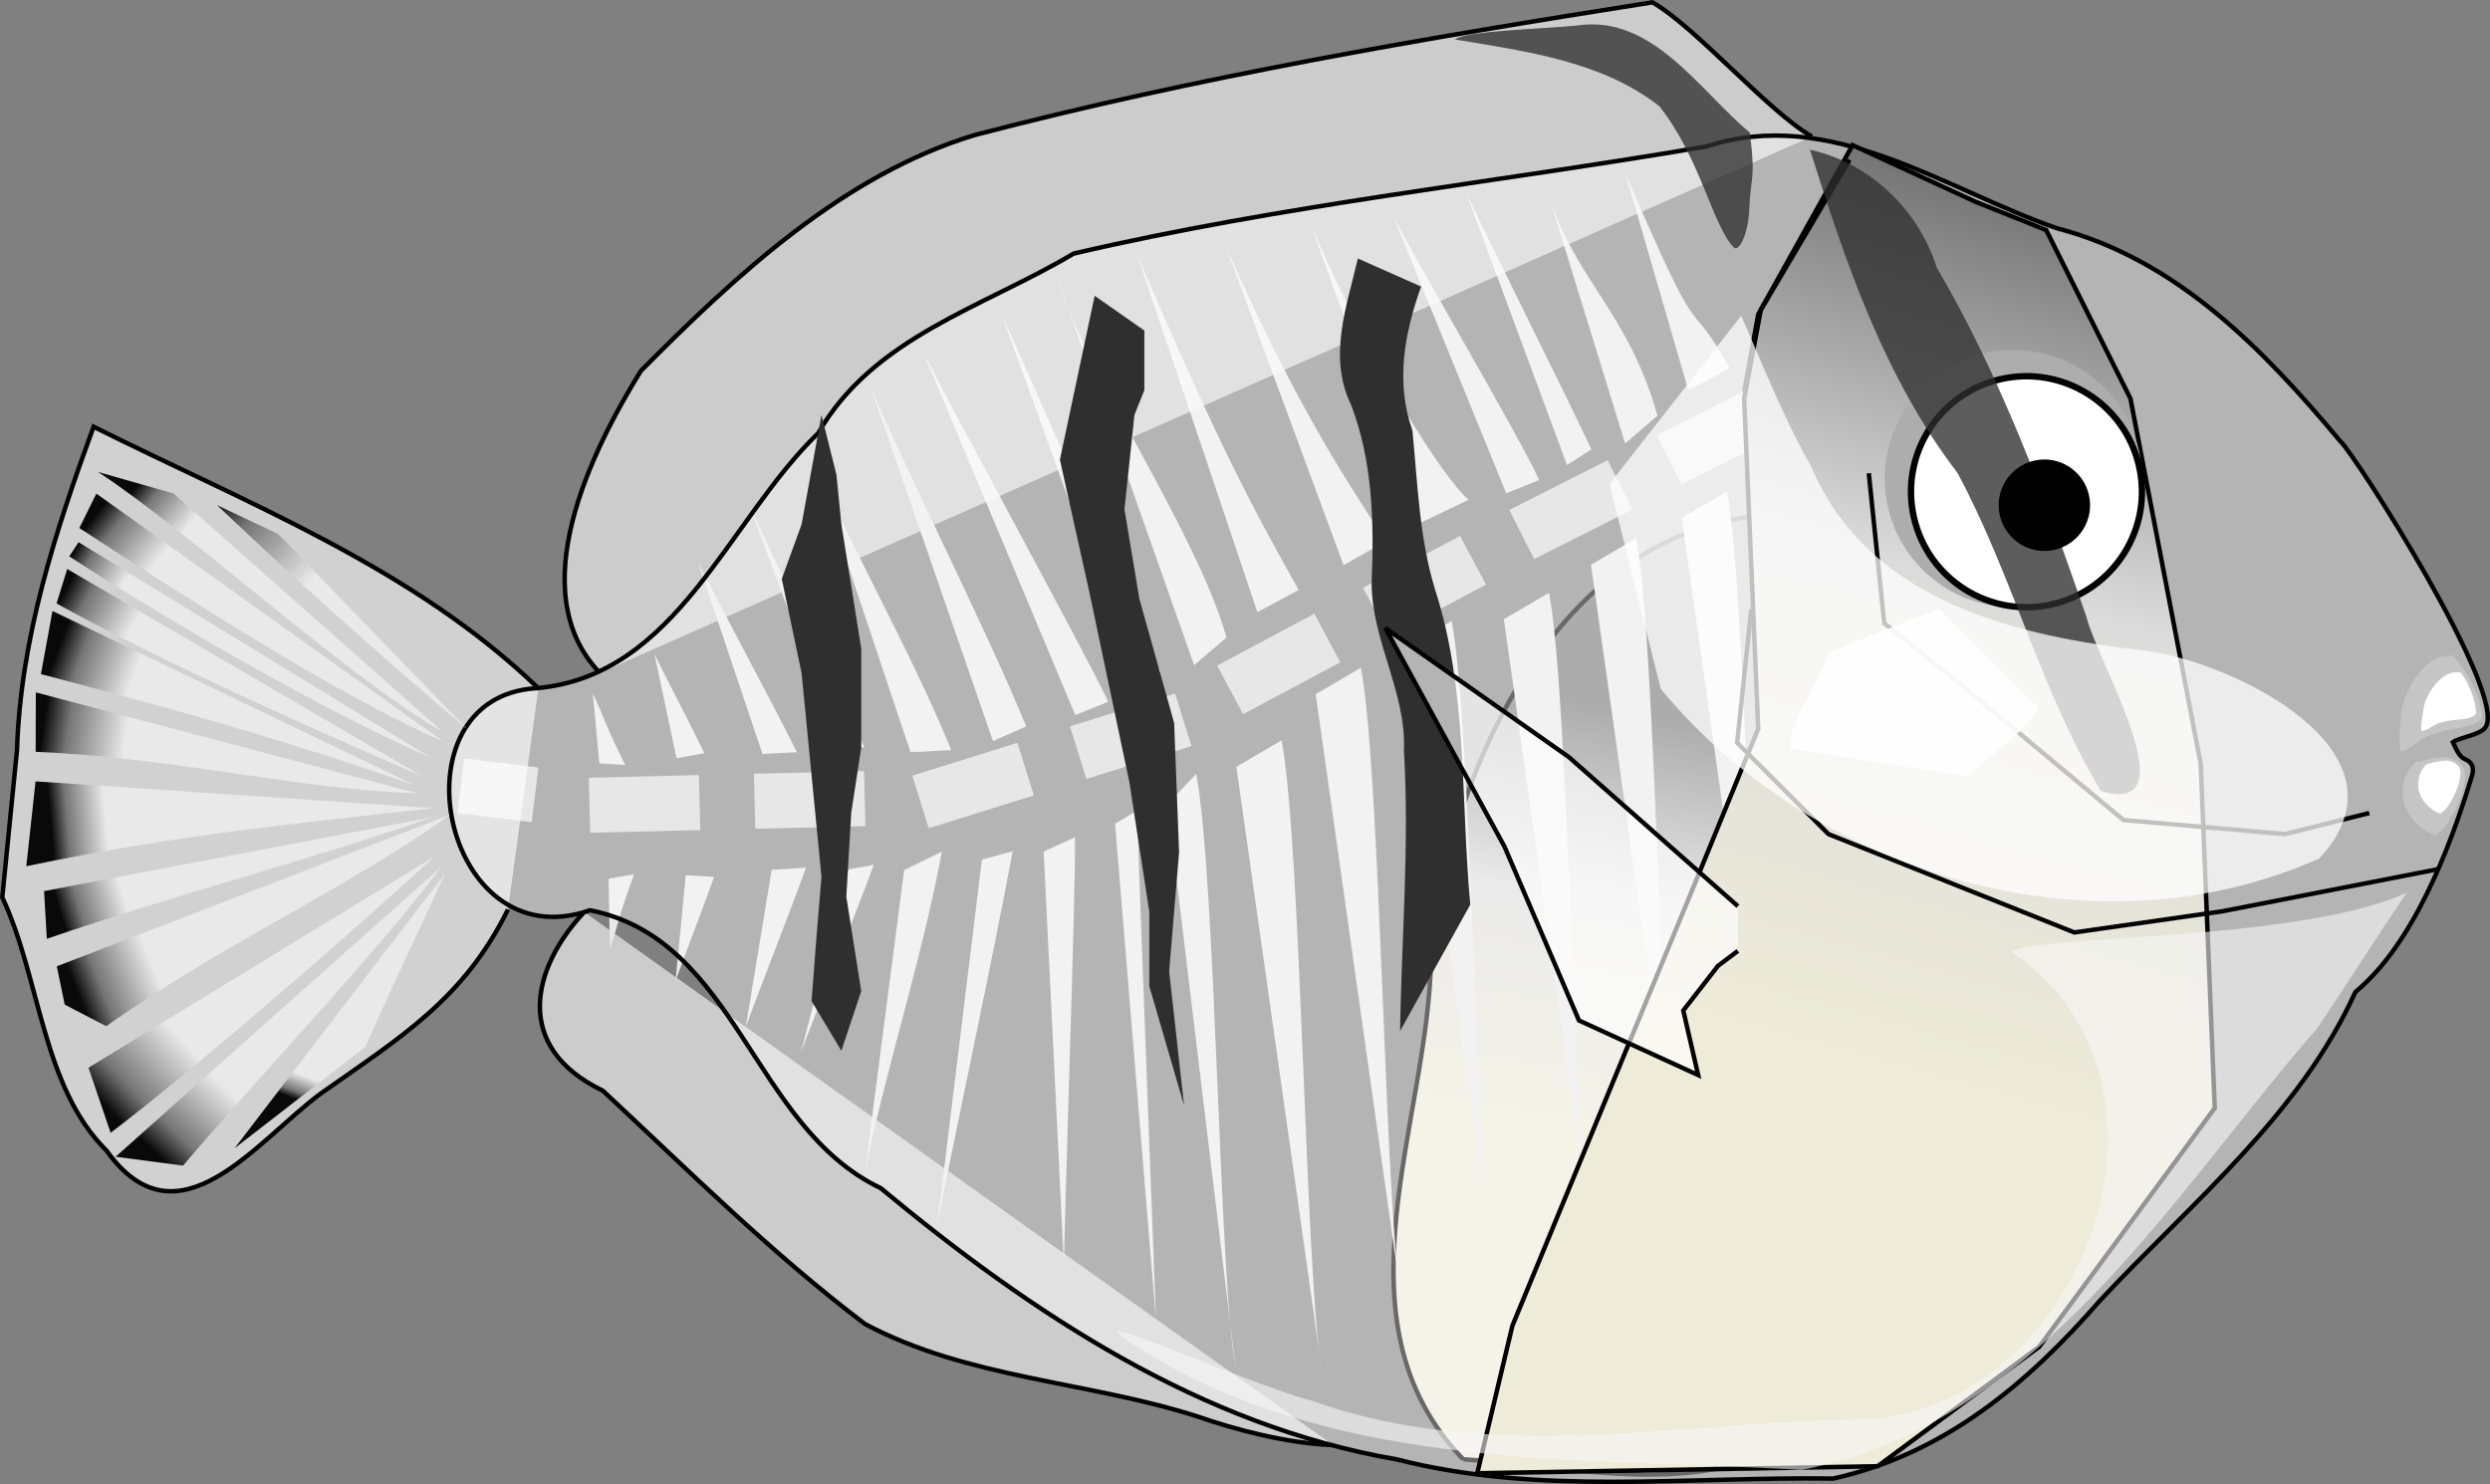<?xml version="1.0" encoding="UTF-8" standalone="no"?>
<!-- Created with Inkscape (http://www.inkscape.org/) -->

<svg
   width="101.421mm"
   height="60.449mm"
   viewBox="0 0 101.421 60.449"
   version="1.1"
   id="svg6261"
   xml:space="preserve"
   xmlns:xlink="http://www.w3.org/1999/xlink"
   xmlns="http://www.w3.org/2000/svg"
   xmlns:svg="http://www.w3.org/2000/svg"><rect x="0" y="0" width="101.421" height="60.449" fill="#808080" stroke="none"/><defs
     id="defs6258"><linearGradient
       id="linearGradient94980"><stop
         style="stop-color:#eeebd8;stop-opacity:1;"
         offset="0.232"
         id="stop94974" /><stop
         style="stop-color:#dbdbdb;stop-opacity:1;"
         offset="0.657"
         id="stop94976" /><stop
         style="stop-color:#727272;stop-opacity:1;"
         offset="0.993"
         id="stop99308" /></linearGradient><linearGradient
       id="linearGradient70642"><stop
         style="stop-color:#090909;stop-opacity:1;"
         offset="0"
         id="stop70638" /><stop
         style="stop-color:#757575;stop-opacity:1;"
         offset="0.124"
         id="stop77589" /><stop
         style="stop-color:#e9e9e9;stop-opacity:1;"
         offset="0.414"
         id="stop70640" /></linearGradient><linearGradient
       xlink:href="#linearGradient70642"
       id="linearGradient70644"
       x1="-49.966"
       y1="124.88"
       x2="-42.7"
       y2="121.948"
       gradientUnits="userSpaceOnUse"
       gradientTransform="matrix(1.006,0,0,1.006,-3.837,-0.795)" /><linearGradient
       xlink:href="#linearGradient70642"
       id="linearGradient80365"
       gradientUnits="userSpaceOnUse"
       x1="-50.411"
       y1="108.728"
       x2="-43.788"
       y2="112.315"
       gradientTransform="matrix(1.006,0,0,1.006,-3.837,-0.795)" /><linearGradient
       xlink:href="#linearGradient70642"
       id="linearGradient81837"
       gradientUnits="userSpaceOnUse"
       x1="-50.707"
       y1="111.099"
       x2="-43.275"
       y2="113.876"
       gradientTransform="matrix(1.006,0,0,1.006,-3.837,-0.795)" /><linearGradient
       xlink:href="#linearGradient70642"
       id="linearGradient82427"
       gradientUnits="userSpaceOnUse"
       x1="-51.3"
       y1="114.211"
       x2="-43.188"
       y2="115.429"
       gradientTransform="matrix(1.006,0,0,1.006,-3.837,-0.795)" /><linearGradient
       xlink:href="#linearGradient70642"
       id="linearGradient83059"
       gradientUnits="userSpaceOnUse"
       x1="-51.004"
       y1="118.064"
       x2="-45.598"
       y2="117.576"
       gradientTransform="matrix(1.006,0,0,1.006,-3.837,-0.795)" /><linearGradient
       xlink:href="#linearGradient70642"
       id="linearGradient83523"
       gradientUnits="userSpaceOnUse"
       x1="-50.707"
       y1="121.472"
       x2="-44.611"
       y2="119.574"
       gradientTransform="matrix(1.006,0,0,1.006,-3.837,-0.795)" /><linearGradient
       xlink:href="#linearGradient70642"
       id="linearGradient83987"
       gradientUnits="userSpaceOnUse"
       x1="-48.781"
       y1="129.622"
       x2="-41.392"
       y2="122.855"
       gradientTransform="matrix(1.006,0,0,1.006,-3.837,-0.795)" /><linearGradient
       xlink:href="#linearGradient70642"
       id="linearGradient84535"
       gradientUnits="userSpaceOnUse"
       x1="-46.41"
       y1="131.845"
       x2="-39.932"
       y2="125.009"
       gradientTransform="matrix(1.006,0,0,1.006,-3.837,-0.795)" /><linearGradient
       xlink:href="#linearGradient70642"
       id="linearGradient85167"
       gradientUnits="userSpaceOnUse"
       x1="-41.075"
       y1="129.326"
       x2="-40.221"
       y2="127.043"
       gradientTransform="matrix(1.006,0,0,1.006,-3.837,-0.795)" /><linearGradient
       xlink:href="#linearGradient70642"
       id="linearGradient85967"
       gradientUnits="userSpaceOnUse"
       x1="-50.115"
       y1="107.247"
       x2="-45.165"
       y2="110.301"
       gradientTransform="matrix(1.006,0,0,1.006,-3.837,-0.795)" /><linearGradient
       xlink:href="#linearGradient70642"
       id="linearGradient86809"
       gradientUnits="userSpaceOnUse"
       x1="-48.781"
       y1="105.172"
       x2="-42.863"
       y2="109.89"
       gradientTransform="matrix(1.006,0,0,1.006,-3.837,-0.795)" /><linearGradient
       xlink:href="#linearGradient70642"
       id="linearGradient87609"
       gradientUnits="userSpaceOnUse"
       x1="-47.447"
       y1="104.431"
       x2="-42.516"
       y2="108.441"
       gradientTransform="matrix(1.006,0,0,1.006,-3.837,-0.795)" /><linearGradient
       xlink:href="#linearGradient70642"
       id="linearGradient88241"
       gradientUnits="userSpaceOnUse"
       x1="-44.039"
       y1="104.876"
       x2="-35.296"
       y2="113.174"
       gradientTransform="matrix(1.006,0,0,1.006,-3.837,-0.795)" /><linearGradient
       xlink:href="#linearGradient94980"
       id="linearGradient94174"
       gradientUnits="userSpaceOnUse"
       gradientTransform="matrix(1.07,0,0,1.07,4.763,-6.184)"
       x1="5.12"
       y1="133.907"
       x2="16.954"
       y2="90.925" /><linearGradient
       xlink:href="#linearGradient94980"
       id="linearGradient103676"
       gradientUnits="userSpaceOnUse"
       gradientTransform="matrix(1.07,0,0,1.07,4.763,-6.184)"
       x1="5.12"
       y1="133.907"
       x2="9.073"
       y2="112.597" /></defs><g
     id="layer1"
     transform="translate(57.203,-84.535)"><path
       style="font-variation-settings:normal;opacity:1;fill:none;fill-opacity:1;stroke:#d7d7d7;stroke-width:2.243;stroke-linecap:square;stroke-linejoin:miter;stroke-miterlimit:4;stroke-dasharray:2.243, 4.485;stroke-dashoffset:0;stroke-opacity:1;stop-color:#000000;stop-opacity:1"
       d="m 13.786,101.755 -9.421,4.762 -14.274,7.619 -9.135,2.857 -13.132,0.317 -5.139,-0.635"
       id="path18581" /><g
       id="g50782-3-5-9-0-1"
       transform="matrix(1.054,0.182,-0.182,1.054,238.571,0.523)"><path
         style="font-variation-settings:normal;display:inline;fill:#e9e9e9;fill-opacity:1;stroke:none;stroke-width:0.173;stroke-linecap:butt;stroke-linejoin:miter;stroke-miterlimit:4;stroke-dasharray:none;stroke-dashoffset:0;stroke-opacity:1;stop-color:#000000"
         d="m -197.033,120.392 c 4.361,6.722 2.92,3.863 5.194,6.669 l -1.405,1.102 z"
         id="path7914-8-6-4-0-3-1-3-5-3-2-5-3-7-9" /><path
         style="font-variation-settings:normal;display:inline;fill:#e9e9e9;fill-opacity:1;stroke:none;stroke-width:0.173;stroke-linecap:butt;stroke-linejoin:miter;stroke-miterlimit:4;stroke-dasharray:none;stroke-dashoffset:0;stroke-opacity:1;stop-color:#000000"
         d="m -199.911,121.439 c 1.583,3.268 3.866,4.084 5.672,7.874 l -1.035,1.25 z"
         id="path7914-8-6-4-0-3-1-3-5-4-8-4-6-6-5-7" /><path
         style="font-variation-settings:normal;display:inline;fill:#e9e9e9;fill-opacity:1;stroke:none;stroke-width:0.173;stroke-linecap:butt;stroke-linejoin:miter;stroke-miterlimit:4;stroke-dasharray:none;stroke-dashoffset:0;stroke-opacity:1;stop-color:#000000"
         d="m -205.483,123.486 c 0.628,0.923 6.069,7.341 7.224,9.004 l -1.152,0.715 z"
         id="path7914-8-6-4-0-3-1-3-5-4-7-18-7-8-0-5-2-6" /><path
         style="font-variation-settings:normal;display:inline;fill:#e9e9e9;fill-opacity:1;stroke:none;stroke-width:0.173;stroke-linecap:butt;stroke-linejoin:miter;stroke-miterlimit:4;stroke-dasharray:none;stroke-dashoffset:0;stroke-opacity:1;stop-color:#000000"
         d="m -202.858,122.194 c 0.628,0.923 5.202,7.147 6.357,8.81 l -0.812,0.748 z"
         id="path7914-8-6-4-0-3-1-3-5-4-7-18-6-0-8-9-0-4-0" /></g><g
       id="g50782-3-5-9-0"
       transform="matrix(1.054,0.182,-0.182,1.054,221.016,9.557)"><path
         style="font-variation-settings:normal;display:inline;fill:#e9e9e9;fill-opacity:1;stroke:none;stroke-width:0.173;stroke-linecap:butt;stroke-linejoin:miter;stroke-miterlimit:4;stroke-dasharray:none;stroke-dashoffset:0;stroke-opacity:1;stop-color:#000000"
         d="m -200.075,115.52 c 4.361,6.722 5.963,8.735 8.236,11.541 l -1.405,1.102 z"
         id="path7914-8-6-4-0-3-1-3-5-3-2-5-3-7" /><path
         style="font-variation-settings:normal;display:inline;fill:#e9e9e9;fill-opacity:1;stroke:none;stroke-width:0.173;stroke-linecap:butt;stroke-linejoin:miter;stroke-miterlimit:4;stroke-dasharray:none;stroke-dashoffset:0;stroke-opacity:1;stop-color:#000000"
         d="m -196.785,114.666 c 4.325,6.515 6.871,8.751 7.869,10.023 l -1.397,1.154 z"
         id="path7914-8-6-4-0-3-1-3-5-3-2-5-0-2-3" /><path
         style="font-variation-settings:normal;display:inline;fill:#e9e9e9;fill-opacity:1;stroke:none;stroke-width:0.173;stroke-linecap:butt;stroke-linejoin:miter;stroke-miterlimit:4;stroke-dasharray:none;stroke-dashoffset:0;stroke-opacity:1;stop-color:#000000"
         d="m -193.744,113.292 c 3.265,4.997 6.591,8.619 7.697,9.287 l -1.706,1.207 z"
         id="path7914-8-6-4-0-3-1-3-5-3-2-5-0-1-6-8" /><path
         style="font-variation-settings:normal;display:inline;fill:#e9e9e9;fill-opacity:1;stroke:none;stroke-width:0.173;stroke-linecap:butt;stroke-linejoin:miter;stroke-miterlimit:4;stroke-dasharray:none;stroke-dashoffset:0;stroke-opacity:1;stop-color:#000000"
         d="m -202.886,116.955 c 1.583,3.268 6.842,8.568 8.648,12.358 l -1.035,1.25 z"
         id="path7914-8-6-4-0-3-1-3-5-4-8-4-6-6-5" /><path
         style="font-variation-settings:normal;display:inline;fill:#e9e9e9;fill-opacity:1;stroke:none;stroke-width:0.173;stroke-linecap:butt;stroke-linejoin:miter;stroke-miterlimit:4;stroke-dasharray:none;stroke-dashoffset:0;stroke-opacity:1;stop-color:#000000"
         d="m -207.493,120.535 c 0.628,0.923 8.08,10.292 9.234,11.955 l -1.152,0.715 z"
         id="path7914-8-6-4-0-3-1-3-5-4-7-18-7-8-0-5-2" /><path
         style="font-variation-settings:normal;display:inline;fill:#e9e9e9;fill-opacity:1;stroke:none;stroke-width:0.173;stroke-linecap:butt;stroke-linejoin:miter;stroke-miterlimit:4;stroke-dasharray:none;stroke-dashoffset:0;stroke-opacity:1;stop-color:#000000"
         d="m -204.775,118.627 c 0.628,0.923 7.119,10.715 8.274,12.378 l -0.812,0.748 z"
         id="path7914-8-6-4-0-3-1-3-5-4-7-18-6-0-8-9-0-4" /></g><path
       style="font-variation-settings:normal;opacity:1;vector-effect:none;fill:#ffffff;fill-opacity:0.637;stroke:#000000;stroke-width:0.182;stroke-linecap:butt;stroke-linejoin:miter;stroke-miterlimit:4;stroke-dasharray:none;stroke-dashoffset:0;stroke-opacity:0.986;-inkscape-stroke:none;stop-color:#000000;stop-opacity:1"
       d="m -35.272,112.574 c -5.094,-4.919 -11.868,-7.531 -18.119,-10.657 -1.556,4.255 -2.974,8.601 -3.119,13.165 -0.2,2.001 -0.4,4.003 -0.6,6.004 1.56,3.334 1.616,7.707 4.244,10.314 2.918,4.086 6.14,-0.431 8.757,-2.344 3.259,-2.292 5.805,-3.842 7.595,-7.472"
       id="path18568" /><path
       style="font-variation-settings:normal;opacity:1;fill:#f8f8f8;fill-opacity:0.637;stroke:#000000;stroke-width:0.182;stroke-linecap:butt;stroke-linejoin:miter;stroke-miterlimit:4;stroke-dasharray:none;stroke-dashoffset:0;stroke-opacity:0.986;stop-color:#000000;stop-opacity:1"
       d="m 16.595,90.096 c -1.812,-1.049 -4.678,-4.417 -6.49,-5.466 -9.222,1.45 -18.565,3.038 -27.603,5.405 -5.321,1.609 -9.7,5.675 -13.607,9.613 -2.013,3.27 -4.854,8.976 -1.664,12.297"
       id="path18556" /><path
       style="font-variation-settings:normal;opacity:1;vector-effect:none;fill:#f8f8f8;fill-opacity:0.637;stroke:#000000;stroke-width:0.182;stroke-linecap:butt;stroke-linejoin:miter;stroke-miterlimit:4;stroke-dasharray:none;stroke-dashoffset:0;stroke-opacity:0.986;-inkscape-stroke:none;stop-color:#000000;stop-opacity:1"
       d="m -33.405,121.683 c -2.135,2.271 -2.938,5.504 0.758,7.28 3.484,3.246 6.887,6.637 10.676,9.502 4.185,2.229 9.096,2.336 13.567,3.774 1.443,0.505 3.59,1.089 5.502,1.158"
       id="path18570" /><path
       style="font-variation-settings:normal;display:inline;opacity:1;vector-effect:none;fill:url(#linearGradient103676);fill-opacity:1;stroke:#000000;stroke-width:0.183;stroke-linecap:butt;stroke-linejoin:miter;stroke-miterlimit:4;stroke-dasharray:none;stroke-dashoffset:0;stroke-opacity:1;-inkscape-stroke:none;stop-color:#000000;stop-opacity:1"
       d="m 2.396,143.974 c -5.454,-5.645 -1.389,-13.755 -1.31,-20.467 0.708,-7.784 5.467,-17.948 14.328,-18.009 5.768,3.206 10.649,10.473 10.512,17.083 -2.475,6.305 -2.375,14.117 -7.918,18.795 -4.18,4.719 -10.174,2.964 -15.612,2.598 z"
       id="path18649" /><g
       id="g50782-3-5-4"
       transform="matrix(0.866,-0.628,-0.628,-0.866,241.478,108.869)"><path
         style="font-variation-settings:normal;display:inline;fill:#e9e9e9;fill-opacity:1;stroke:none;stroke-width:0.173;stroke-linecap:butt;stroke-linejoin:miter;stroke-miterlimit:4;stroke-dasharray:none;stroke-dashoffset:0;stroke-opacity:1;stop-color:#000000"
         d="m -202.571,110.532 c 1.583,3.268 11.044,16.538 12.85,20.329 l -1.988,0.193 z"
         id="path7914-8-6-4-0-3-1-3-5-3-2-5-6" /><path
         style="font-variation-settings:normal;display:inline;fill:#e9e9e9;fill-opacity:1;stroke:none;stroke-width:0.173;stroke-linecap:butt;stroke-linejoin:miter;stroke-miterlimit:4;stroke-dasharray:none;stroke-dashoffset:0;stroke-opacity:1;stop-color:#000000"
         d="m -198.503,110.997 c 1.583,3.268 11.044,16.538 12.85,20.329 l -1.988,0.193 z"
         id="path7914-8-6-4-0-3-1-3-5-3-2-5-0-8" /><path
         style="font-variation-settings:normal;display:inline;fill:#e9e9e9;fill-opacity:1;stroke:none;stroke-width:0.173;stroke-linecap:butt;stroke-linejoin:miter;stroke-miterlimit:4;stroke-dasharray:none;stroke-dashoffset:0;stroke-opacity:1;stop-color:#000000"
         d="m -194.659,110.41 c 1.583,3.268 11.044,16.538 12.85,20.329 l -1.988,0.193 z"
         id="path7914-8-6-4-0-3-1-3-5-3-2-5-0-1-2" /><path
         style="font-variation-settings:normal;display:inline;fill:#e9e9e9;fill-opacity:1;stroke:none;stroke-width:0.173;stroke-linecap:butt;stroke-linejoin:miter;stroke-miterlimit:4;stroke-dasharray:none;stroke-dashoffset:0;stroke-opacity:1;stop-color:#000000"
         d="m -191.028,109.102 c 1.583,3.268 11.044,16.538 12.85,20.329 l -1.988,0.193 z"
         id="path7914-8-6-4-0-3-1-3-5-3-2-5-6-3" /><path
         style="font-variation-settings:normal;display:inline;fill:#e9e9e9;fill-opacity:1;stroke:none;stroke-width:0.173;stroke-linecap:butt;stroke-linejoin:miter;stroke-miterlimit:4;stroke-dasharray:none;stroke-dashoffset:0;stroke-opacity:1;stop-color:#000000"
         d="m -187.124,108.835 c 1.583,3.268 11.044,16.538 12.85,20.329 l -1.988,0.193 z"
         id="path7914-8-6-4-0-3-1-3-5-3-2-5-0-8-5" /><path
         style="font-variation-settings:normal;display:inline;fill:#e9e9e9;fill-opacity:1;stroke:none;stroke-width:0.173;stroke-linecap:butt;stroke-linejoin:miter;stroke-miterlimit:4;stroke-dasharray:none;stroke-dashoffset:0;stroke-opacity:1;stop-color:#000000"
         d="m -183.281,108.248 c 1.583,3.268 11.044,16.538 12.85,20.329 l -1.988,0.193 z"
         id="path7914-8-6-4-0-3-1-3-5-3-2-5-0-1-2-0" /><path
         style="font-variation-settings:normal;display:inline;fill:#e9e9e9;fill-opacity:1;stroke:none;stroke-width:0.173;stroke-linecap:butt;stroke-linejoin:miter;stroke-miterlimit:4;stroke-dasharray:none;stroke-dashoffset:0;stroke-opacity:1;stop-color:#000000"
         d="m -205.15,112.58 c 1.583,3.268 10.242,15.368 12.048,19.159 l -1.57,-0.305 z"
         id="path7914-8-6-4-0-3-1-3-5-4-8-4-6-8" /><path
         style="font-variation-settings:normal;display:inline;fill:#e9e9e9;fill-opacity:1;stroke:none;stroke-width:0.173;stroke-linecap:butt;stroke-linejoin:miter;stroke-miterlimit:4;stroke-dasharray:none;stroke-dashoffset:0;stroke-opacity:1;stop-color:#000000"
         d="m -208.237,119.433 c 0.628,0.923 8.823,11.394 9.978,13.057 l -1.284,0.26 z"
         id="path7914-8-6-4-0-3-1-3-5-4-7-18-7-8-0-2" /><path
         style="font-variation-settings:normal;display:inline;fill:#e9e9e9;fill-opacity:1;stroke:none;stroke-width:0.173;stroke-linecap:butt;stroke-linejoin:miter;stroke-miterlimit:4;stroke-dasharray:none;stroke-dashoffset:0;stroke-opacity:1;stop-color:#000000"
         d="m -206.54,115.821 c 0.628,0.923 9.645,14.441 10.799,16.104 l -0.98,0.086 z"
         id="path7914-8-6-4-0-3-1-3-5-4-7-18-6-0-8-9-5" /></g><g
       id="g50782-3-4"
       transform="matrix(1.033,-0.277,-0.277,-1.033,217.128,201.821)"><path
         style="font-variation-settings:normal;display:inline;fill:#e9e9e9;fill-opacity:1;stroke:none;stroke-width:0.173;stroke-linecap:butt;stroke-linejoin:miter;stroke-miterlimit:4;stroke-dasharray:none;stroke-dashoffset:0;stroke-opacity:1;stop-color:#000000"
         d="m -196.974,118.004 c 1.583,3.268 4.673,9.26 6.479,13.051 l -1.214,-0.002 z"
         id="path7914-8-6-4-0-3-1-3-5-3-2-53" /><path
         style="font-variation-settings:normal;display:inline;fill:#e9e9e9;fill-opacity:1;stroke:none;stroke-width:0.173;stroke-linecap:butt;stroke-linejoin:miter;stroke-miterlimit:4;stroke-dasharray:none;stroke-dashoffset:0;stroke-opacity:1;stop-color:#000000"
         d="m -199.118,120.653 c 1.583,3.268 4.21,7.295 6.016,11.086 l -1.57,-0.305 z"
         id="path7914-8-6-4-0-3-1-3-5-4-8-4-2" /><path
         style="font-variation-settings:normal;display:inline;fill:#e9e9e9;fill-opacity:1;stroke:none;stroke-width:0.173;stroke-linecap:butt;stroke-linejoin:miter;stroke-miterlimit:4;stroke-dasharray:none;stroke-dashoffset:0;stroke-opacity:1;stop-color:#000000"
         d="m -206.272,131.446 c 0.628,0.923 0.467,0.836 1.622,2.499 l -0.98,0.086 z"
         id="path7914-8-6-4-0-3-1-3-5-4-7-4-8-9" /><path
         style="font-variation-settings:normal;display:inline;fill:#e9e9e9;fill-opacity:1;stroke:none;stroke-width:0.173;stroke-linecap:butt;stroke-linejoin:miter;stroke-miterlimit:4;stroke-dasharray:none;stroke-dashoffset:0;stroke-opacity:1;stop-color:#000000"
         d="m -204.179,129.6 c 0.628,0.923 1.292,1.792 2.447,3.454 l -1.024,0.346 z"
         id="path7914-8-6-4-0-3-1-3-5-4-7-1-6-7-2" /><path
         style="font-variation-settings:normal;display:inline;fill:#e9e9e9;fill-opacity:1;stroke:none;stroke-width:0.173;stroke-linecap:butt;stroke-linejoin:miter;stroke-miterlimit:4;stroke-dasharray:none;stroke-dashoffset:0;stroke-opacity:1;stop-color:#000000"
         d="m -202.052,127.212 c 0.628,0.923 2.638,3.615 3.793,5.278 l -1.284,0.26 z"
         id="path7914-8-6-4-0-3-1-3-5-4-7-18-7-8-2" /><path
         style="font-variation-settings:normal;display:inline;fill:#e9e9e9;fill-opacity:1;stroke:none;stroke-width:0.173;stroke-linecap:butt;stroke-linejoin:miter;stroke-miterlimit:4;stroke-dasharray:none;stroke-dashoffset:0;stroke-opacity:1;stop-color:#000000"
         d="m -200.271,125.735 c 0.628,0.923 3.376,4.527 4.531,6.19 l -0.98,0.086 z"
         id="path7914-8-6-4-0-3-1-3-5-4-7-18-6-0-8-5" /></g><g
       id="g50782-1-8"
       transform="matrix(1.058,0.16,-0.16,1.058,206.211,6.722)"><path
         style="font-variation-settings:normal;display:inline;fill:#e9e9e9;fill-opacity:1;stroke:none;stroke-width:0.173;stroke-linecap:butt;stroke-linejoin:miter;stroke-miterlimit:4;stroke-dasharray:none;stroke-dashoffset:0;stroke-opacity:1;stop-color:#000000"
         d="m -197.615,118.227 c 1.886,3.103 5.682,8.381 7.84,11.984 l -1.167,0.743 z"
         id="path7914-8-6-4-0-3-1-3-5-3-1-0" /><path
         style="font-variation-settings:normal;display:inline;fill:#e9e9e9;fill-opacity:1;stroke:none;stroke-width:0.173;stroke-linecap:butt;stroke-linejoin:miter;stroke-miterlimit:4;stroke-dasharray:none;stroke-dashoffset:0;stroke-opacity:1;stop-color:#000000"
         d="m -199.498,121.066 c 1.886,3.103 4.883,6.863 7.04,10.465 l -1.522,0.311 z"
         id="path7914-8-6-4-0-3-1-3-5-4-8-9-0" /><path
         style="font-variation-settings:normal;display:inline;fill:#e9e9e9;fill-opacity:1;stroke:none;stroke-width:0.173;stroke-linecap:butt;stroke-linejoin:miter;stroke-miterlimit:4;stroke-dasharray:none;stroke-dashoffset:0;stroke-opacity:1;stop-color:#000000"
         d="m -206.272,131.446 c 0.628,0.923 0.467,0.836 1.622,2.499 l -0.98,0.086 z"
         id="path7914-8-6-4-0-3-1-3-5-4-7-4-87-0" /><path
         style="font-variation-settings:normal;display:inline;fill:#e9e9e9;fill-opacity:1;stroke:none;stroke-width:0.173;stroke-linecap:butt;stroke-linejoin:miter;stroke-miterlimit:4;stroke-dasharray:none;stroke-dashoffset:0;stroke-opacity:1;stop-color:#000000"
         d="m -204.179,129.6 c 0.628,0.923 1.292,1.792 2.447,3.454 l -1.024,0.346 z"
         id="path7914-8-6-4-0-3-1-3-5-4-7-1-6-5-1" /><path
         style="font-variation-settings:normal;display:inline;fill:#e9e9e9;fill-opacity:1;stroke:none;stroke-width:0.173;stroke-linecap:butt;stroke-linejoin:miter;stroke-miterlimit:4;stroke-dasharray:none;stroke-dashoffset:0;stroke-opacity:1;stop-color:#000000"
         d="m -203.079,125.868 c 0.628,0.923 3.665,4.959 4.82,6.622 l -1.284,0.26 z"
         id="path7914-8-6-4-0-3-1-3-5-4-7-18-7-5-5" /><path
         style="font-variation-settings:normal;display:inline;fill:#e9e9e9;fill-opacity:1;stroke:none;stroke-width:0.173;stroke-linecap:butt;stroke-linejoin:miter;stroke-miterlimit:4;stroke-dasharray:none;stroke-dashoffset:0;stroke-opacity:1;stop-color:#000000"
         d="m -201.431,123.512 c 0.628,0.923 4.536,6.75 5.69,8.413 l -0.98,0.086 z"
         id="path7914-8-6-4-0-3-1-3-5-4-7-18-6-0-4-5" /></g><path
       style="font-variation-settings:normal;display:inline;opacity:1;fill:#ffffff;fill-opacity:0.407;stroke:#000000;stroke-width:0.182;stroke-linecap:butt;stroke-linejoin:miter;stroke-miterlimit:4;stroke-dasharray:none;stroke-dashoffset:0;stroke-opacity:0.986;stop-color:#000000;stop-opacity:1"
       d="m 38.115,102.502 c -3.136,-3.752 -6.669,-7.404 -11.555,-8.674 -4.594,-1.6 -9.194,-4.974 -14.241,-3.33 -8.584,1.469 -17.351,2.395 -25.794,4.367 -3.656,2.181 -8.157,3.397 -10.4,7.312 -3.685,3.559 -5.752,9.893 -11.485,10.391 -5.973,0.36 -3.833,11.143 2.188,9.044 6.003,1.191 6.597,8.823 11.84,11.318 6.137,5.092 13.03,9.678 21.027,11.051 5.795,1.484 11.848,0.69 17.768,0.78 4.523,-0.999 7.92,-3.864 10.884,-7.268 3.707,-3.961 8.106,-7.531 10.389,-12.553 2.374,-1.956 3.861,-5.923 4.678,-8.58 0.089,-0.291 0.272,-0.7 -0.228,-0.909 -0.234,-0.097 -0.372,-0.458 -0.479,-0.685 0.267,-0.196 1.139,-0.296 1.333,-0.616 0.889,-1.373 -5.289,-11.062 -5.922,-11.648 z"
       id="path18494" /><path
       style="font-variation-settings:normal;display:inline;opacity:1;vector-effect:none;fill:url(#linearGradient94174);fill-opacity:1;stroke:#000000;stroke-width:0.183;stroke-linecap:butt;stroke-linejoin:miter;stroke-miterlimit:4;stroke-dasharray:none;stroke-dashoffset:0;stroke-opacity:1;-inkscape-stroke:none;stop-color:#000000;stop-opacity:1"
       d="m 26.141,93.906 3.433,6.866 2.861,14.877 0.572,14.019 -7.152,9.727 -6.58,4.864 -16.307,0.286 1.43,-6.008 7.438,-18.024 2.575,-6.294 -0.572,-13.447 0.681,-3.632 3.735,-6.692 5.025,2.313 z"
       id="path18628" /><ellipse
       style="font-variation-settings:normal;display:inline;fill:#adadad;fill-opacity:1;stroke:none;stroke-width:0.29;stroke-linecap:butt;stroke-linejoin:miter;stroke-miterlimit:4;stroke-dasharray:none;stroke-dashoffset:0;stroke-opacity:1;stop-color:#000000"
       id="path1089-1-8-56-9-1-2-2"
       cx="0.881"
       cy="106.901"
       transform="matrix(0.975,-0.224,0.224,0.975,0,0)"
       rx="5.236"
       ry="5.237" /><ellipse
       style="font-variation-settings:normal;display:inline;fill:#ffffff;fill-opacity:1;stroke:#000000;stroke-width:0.26;stroke-linecap:butt;stroke-linejoin:miter;stroke-miterlimit:4;stroke-dasharray:none;stroke-dashoffset:0;stroke-opacity:1;stop-color:#000000"
       id="path1089-2-1-3-1-0-7"
       cx="1.281"
       cy="107.539"
       transform="matrix(0.975,-0.224,0.224,0.975,0,0)"
       rx="4.701"
       ry="4.702" /><path
       style="font-variation-settings:normal;opacity:1;vector-effect:none;fill:none;fill-opacity:0.637;stroke:#000000;stroke-width:0.182;stroke-linecap:butt;stroke-linejoin:miter;stroke-miterlimit:4;stroke-dasharray:none;stroke-dashoffset:0;stroke-opacity:0.986;-inkscape-stroke:none;stop-color:#000000;stop-opacity:1"
       d="m 42.091,119.941 -8.797,1.717 -6.008,0.858 -10.013,-4.005 -3.719,-3.719 0.572,-5.436"
       id="path18602" /><path
       style="font-variation-settings:normal;opacity:1;vector-effect:none;fill:none;fill-opacity:0.637;stroke:#000000;stroke-width:0.182;stroke-linecap:butt;stroke-linejoin:miter;stroke-miterlimit:4;stroke-dasharray:none;stroke-dashoffset:0;stroke-opacity:0.986;-inkscape-stroke:none;stop-color:#000000;stop-opacity:1"
       d="m 39.301,117.652 -3.433,0.858 -6.58,-0.572 -6.866,-5.722 -2.875,-2.291 -0.632,-6.113"
       id="path18614" /><path
       style="font-variation-settings:normal;opacity:1;vector-effect:none;fill:none;fill-opacity:0.637;stroke:#000000;stroke-width:0.182;stroke-linecap:butt;stroke-linejoin:miter;stroke-miterlimit:4;stroke-dasharray:none;stroke-dashoffset:0;stroke-opacity:0.986;-inkscape-stroke:none;stop-color:#000000;stop-opacity:1"
       d="m 18.131,91.045 -3.719,6.294 -0.572,3.147"
       id="path18626" /><path
       style="font-variation-settings:normal;opacity:1;vector-effect:none;fill:#2f2f2f;fill-opacity:0.776;stroke:none;stroke-width:0.12;stroke-linecap:butt;stroke-linejoin:miter;stroke-miterlimit:4;stroke-dasharray:none;stroke-dashoffset:0;stroke-opacity:1;-inkscape-stroke:none;stop-color:#000000;stop-opacity:1"
       d="m 16.519,90.632 c 1.462,4.626 3.032,9.278 6.011,13.169 2.251,4.181 3.381,8.881 5.844,12.958 3.688,1.086 -0.169,-5.311 -0.596,-7.106 -1.688,-4.877 -3.482,-9.772 -6.093,-14.219 -0.744,-2.357 -2.735,-4.27 -5.165,-4.801 z"
       id="path33776" /><path
       style="font-variation-settings:normal;opacity:1;vector-effect:none;fill:#c5c5c5;fill-opacity:1;stroke:none;stroke-width:0.092;stroke-linecap:butt;stroke-linejoin:miter;stroke-miterlimit:4;stroke-dasharray:none;stroke-dashoffset:0;stroke-opacity:1;-inkscape-stroke:none;stop-color:#000000;stop-opacity:1"
       d="m 42.729,111.257 c 0.549,0.605 1.152,1.762 1.181,2.49 -0.354,0.508 -1.35,0.403 -1.949,0.692 -0.587,0.08 -0.903,0.652 -1.389,0.699 -0.085,-0.537 -4.21e-4,-1.093 0.033,-1.635 0.182,-0.996 1.062,-2.429 2.124,-2.246 z"
       id="path41394" /><path
       style="font-variation-settings:normal;opacity:1;vector-effect:none;fill:#ffffff;fill-opacity:1;stroke:none;stroke-width:0.049;stroke-linecap:butt;stroke-linejoin:miter;stroke-miterlimit:4;stroke-dasharray:none;stroke-dashoffset:0;stroke-opacity:1;-inkscape-stroke:none;stop-color:#000000;stop-opacity:1"
       d="m 43.037,111.939 c 0.317,0.422 0.636,1.204 0.611,1.674 -0.259,0.306 -0.894,0.179 -1.296,0.329 -0.383,0.016 -0.621,0.366 -0.936,0.366 -0.023,-0.351 0.065,-0.703 0.119,-1.051 0.177,-0.63 0.829,-1.5 1.502,-1.318 z"
       id="path41394-8" /><path
       style="font-variation-settings:normal;opacity:1;vector-effect:none;fill:#c5c5c5;fill-opacity:1;stroke:none;stroke-width:0.075;stroke-linecap:butt;stroke-linejoin:miter;stroke-miterlimit:4;stroke-dasharray:none;stroke-dashoffset:0;stroke-opacity:1;-inkscape-stroke:none;stop-color:#000000;stop-opacity:1"
       d="m 41.168,115.588 c 0.636,-0.129 1.36,-0.45 1.887,0.096 0.552,0.51 -0.568,2.823 -1.122,2.868 -1.456,-0.669 -1.591,-2.139 -0.764,-2.964 z"
       id="path41469" /><path
       style="font-variation-settings:normal;opacity:1;vector-effect:none;fill:#ffffff;fill-opacity:1;stroke:none;stroke-width:0.033;stroke-linecap:butt;stroke-linejoin:miter;stroke-miterlimit:4;stroke-dasharray:none;stroke-dashoffset:0;stroke-opacity:1;-inkscape-stroke:none;stop-color:#000000;stop-opacity:1"
       d="m 41.635,115.661 c 0.431,-0.087 0.922,-0.305 1.279,0.065 0.374,0.345 -0.385,1.913 -0.761,1.943 -0.987,-0.453 -1.078,-1.449 -0.518,-2.009 z"
       id="path41469-6" /><path
       style="font-variation-settings:normal;display:inline;opacity:1;vector-effect:none;fill:url(#linearGradient81837);fill-opacity:1;stroke:none;stroke-width:0.334;stroke-linecap:butt;stroke-linejoin:miter;stroke-miterlimit:4;stroke-dasharray:none;stroke-dashoffset:0;stroke-opacity:1;-inkscape-stroke:none;stop-color:#000000;stop-opacity:1"
       d="m -40.321,116.512 c -4.734,-1.618 -8.211,-2.688 -15.215,-4.519 l 0.47,-2.571 z"
       id="path7914-8-6-4-6-5-1-6-2" /><path
       style="font-variation-settings:normal;display:inline;opacity:1;vector-effect:none;fill:url(#linearGradient82427);fill-opacity:1;stroke:none;stroke-width:0.334;stroke-linecap:butt;stroke-linejoin:miter;stroke-miterlimit:4;stroke-dasharray:none;stroke-dashoffset:0;stroke-opacity:1;-inkscape-stroke:none;stop-color:#000000;stop-opacity:1"
       d="m -40.186,116.85 c -4.939,-0.163 -9.854,-1.452 -15.564,-1.692 l 0.006,-2.42 z"
       id="path7914-8-6-4-0-3-1-3-9-4" /><path
       style="font-variation-settings:normal;display:inline;opacity:1;vector-effect:none;fill:url(#linearGradient83523);fill-opacity:1;stroke:none;stroke-width:0.334;stroke-linecap:butt;stroke-linejoin:miter;stroke-miterlimit:4;stroke-dasharray:none;stroke-dashoffset:0;stroke-opacity:1;-inkscape-stroke:none;stop-color:#000000;stop-opacity:1"
       d="m -39.586,117.821 c -4.72,1.669 -10.238,3.073 -15.71,4.953 l -0.112,-1.942 z"
       id="path7914-8-6-4-9-2-9-6-5-6" /><path
       style="font-variation-settings:normal;display:inline;fill:url(#linearGradient70644);fill-opacity:1;stroke:none;stroke-width:0.334;stroke-linecap:butt;stroke-linejoin:miter;stroke-miterlimit:4;stroke-dasharray:none;stroke-dashoffset:0;stroke-opacity:1;stop-color:#000000"
       d="m -38.863,117.716 c -4.181,3.009 -9.152,5.184 -14.012,8.619 l -1.692,-0.879 -0.323,-1.561 z"
       id="path7914-8-6-4-0-8-8-2-3-9-8" /><path
       style="font-variation-settings:normal;display:inline;opacity:1;vector-effect:none;fill:url(#linearGradient83059);fill-opacity:1;stroke:none;stroke-width:0.334;stroke-linecap:butt;stroke-linejoin:miter;stroke-miterlimit:4;stroke-dasharray:none;stroke-dashoffset:0;stroke-opacity:1;-inkscape-stroke:none;stop-color:#000000;stop-opacity:1"
       d="m -39.574,117.452 c -5.164,0.583 -10.407,1.073 -16.558,2.367 l 0.377,-3.456 z"
       id="path7914-8-6-4-0-2-4-3-0-8-5" /><path
       style="font-variation-settings:normal;display:inline;opacity:1;vector-effect:none;fill:url(#linearGradient87609);fill-opacity:1;stroke:none;stroke-width:0.334;stroke-linecap:butt;stroke-linejoin:miter;stroke-miterlimit:4;stroke-dasharray:none;stroke-dashoffset:0;stroke-opacity:1;-inkscape-stroke:none;stop-color:#000000;stop-opacity:1"
       d="m -39.17,114.343 c -3.86,-2.188 -10.299,-8.148 -14.043,-10.585 l 3.082,0.88 z"
       id="path7914-8-6-5-0-8-3-3-7-1" /><path
       style="font-variation-settings:normal;display:inline;opacity:1;vector-effect:none;fill:url(#linearGradient86809);fill-opacity:1;stroke:none;stroke-width:0.334;stroke-linecap:butt;stroke-linejoin:miter;stroke-miterlimit:4;stroke-dasharray:none;stroke-dashoffset:0;stroke-opacity:1;-inkscape-stroke:none;stop-color:#000000;stop-opacity:1"
       d="m -39.153,114.735 c -4.319,-1.866 -10.815,-6.087 -14.819,-8.693 l 0.694,-1.401 z"
       id="path7914-8-6-5-0-7-9-9-6-5-5" /><path
       style="font-variation-settings:normal;display:inline;opacity:1;vector-effect:none;fill:url(#linearGradient85967);fill-opacity:1;stroke:none;stroke-width:0.334;stroke-linecap:butt;stroke-linejoin:miter;stroke-miterlimit:4;stroke-dasharray:none;stroke-dashoffset:0;stroke-opacity:1;-inkscape-stroke:none;stop-color:#000000;stop-opacity:1"
       d="m -39.668,115.388 c -4.319,-1.866 -10.71,-5.584 -14.714,-8.19 l 0.379,-0.578 z"
       id="path7914-8-6-5-0-7-6-0-1-1-5-7" /><path
       style="font-variation-settings:normal;display:inline;opacity:1;vector-effect:none;fill:url(#linearGradient80365);fill-opacity:1;stroke:none;stroke-width:0.334;stroke-linecap:butt;stroke-linejoin:miter;stroke-miterlimit:4;stroke-dasharray:none;stroke-dashoffset:0;stroke-opacity:1;-inkscape-stroke:none;stop-color:#000000;stop-opacity:1"
       d="m -40.023,116.147 c -4.319,-1.866 -10.305,-4.524 -14.877,-7.031 l 0.434,-1.405 z"
       id="path7914-8-6-5-0-7-6-8-0-5-7-1-1" /><path
       style="font-variation-settings:normal;display:inline;opacity:1;vector-effect:none;fill:url(#linearGradient88241);fill-opacity:1;stroke:none;stroke-width:0.334;stroke-linecap:butt;stroke-linejoin:miter;stroke-miterlimit:4;stroke-dasharray:none;stroke-dashoffset:0;stroke-opacity:1;-inkscape-stroke:none;stop-color:#000000;stop-opacity:1"
       d="m -38.179,114.228 c -3.468,-2.922 -6.871,-5.976 -10.188,-9.12 l 2.498,1.18 z"
       id="path7914-8-6-5-1-2-1-9-2" /><path
       style="font-variation-settings:normal;display:inline;opacity:1;vector-effect:none;fill:url(#linearGradient83987);fill-opacity:1;stroke:none;stroke-width:0.334;stroke-linecap:butt;stroke-linejoin:miter;stroke-miterlimit:4;stroke-dasharray:none;stroke-dashoffset:0;stroke-opacity:1;-inkscape-stroke:none;stop-color:#000000;stop-opacity:1"
       d="m -39.482,119.408 c -3.214,2.933 -9.46,8.411 -13.215,11.27 l -0.902,-2.652 z"
       id="path7914-8-0-9-2-4-9-2-6-2-9-8-88-4-3-3-9" /><path
       style="font-variation-settings:normal;display:inline;opacity:1;vector-effect:none;fill:url(#linearGradient84535);fill-opacity:1;stroke:none;stroke-width:0.334;stroke-linecap:butt;stroke-linejoin:miter;stroke-miterlimit:4;stroke-dasharray:none;stroke-dashoffset:0;stroke-opacity:1;-inkscape-stroke:none;stop-color:#000000;stop-opacity:1"
       d="m -39.261,119.87 c -2.288,3.141 -7.614,8.747 -10.485,12.144 l -2.748,-0.362 z"
       id="path7914-8-0-9-2-4-9-2-6-2-9-8-8-72-0-8-4-9" /><path
       style="font-variation-settings:normal;display:inline;opacity:1;vector-effect:none;fill:url(#linearGradient85167);fill-opacity:1;stroke:none;stroke-width:0.334;stroke-linecap:butt;stroke-linejoin:miter;stroke-miterlimit:4;stroke-dasharray:none;stroke-dashoffset:0;stroke-opacity:1;-inkscape-stroke:none;stop-color:#000000;stop-opacity:1"
       d="m -39.077,120.122 c -1.689,3.695 -1.495,3.141 -3.253,7.062 l -5.323,4.127 z"
       id="path7914-8-0-9-2-4-9-2-6-2-9-8-8-7-4-9-8-9-3" /><path
       style="font-variation-settings:normal;opacity:1;vector-effect:none;fill:#f6f6f6;fill-opacity:0.601;stroke:none;stroke-width:0.185;stroke-linecap:butt;stroke-linejoin:miter;stroke-miterlimit:4;stroke-dasharray:none;stroke-dashoffset:0;stroke-opacity:1;-inkscape-stroke:none;stop-color:#000000;stop-opacity:1"
       d="m 40.836,120.887 c -4.364,2.045 -15.615,1.722 -16.09,2.436 7.693,5.208 3.071,18.194 -5.659,19.019 -7.62,0.031 -15.465,1.912 -22.866,-0.757 -2.873,-0.724 -12.293,-5.11 -5.459,-1.219 7.814,4.082 16.876,3.542 25.414,4.041 9.619,-1.83 15.045,-11.137 21.004,-17.992 1.242,-1.827 2.408,-3.705 3.655,-5.528 z"
       id="path102901" /><ellipse
       style="font-variation-settings:normal;display:inline;fill:#000000;fill-opacity:1;stroke:#000000;stroke-width:0.058px;stroke-linecap:butt;stroke-linejoin:miter;stroke-miterlimit:4;stroke-dasharray:none;stroke-dashoffset:0;stroke-opacity:1;stop-color:#000000"
       id="path1089-7-0-0-8-0-2-5"
       cx="1.869"
       cy="108.238"
       transform="matrix(0.975,-0.224,0.224,0.975,0,0)"
       rx="1.832"
       ry="1.833" /><path
       style="font-variation-settings:normal;opacity:1;vector-effect:none;fill:#2f2f2f;fill-opacity:0.776;stroke:none;stroke-width:0.12;stroke-linecap:butt;stroke-linejoin:miter;stroke-miterlimit:4;stroke-dasharray:none;stroke-dashoffset:0;stroke-opacity:1;-inkscape-stroke:none;stop-color:#000000;stop-opacity:1"
       d="m 14.072,89.941 c -2.068,-1.728 -3.974,-4.823 -7.032,-4.368 -1.419,0.145 -4.509,0.211 -4.982,0.569 2.863,0.477 5.99,0.883 8.327,2.72 1.69,2.138 2.158,4.858 3.034,5.754 0.185,0.19 0.587,-0.46 0.632,-1.623 0.049,-1.263 0.267,-1.118 0.02,-3.053 z"
       id="path104527" /><path
       style="font-variation-settings:normal;opacity:1;vector-effect:none;fill:#2f2f2f;fill-opacity:1;stroke:none;stroke-width:0.12;stroke-linecap:butt;stroke-linejoin:miter;stroke-miterlimit:4;stroke-dasharray:none;stroke-dashoffset:0;stroke-opacity:1;-inkscape-stroke:none;stop-color:#000000;stop-opacity:1"
       d="m -1.895,95.063 c -0.457,1.968 -1.23,4.009 -0.27,5.978 0.881,2.319 0.929,4.775 0.831,7.215 -0.007,2.377 1.42,4.468 1.316,6.866 0.224,3.803 -0.095,7.608 -0.16,11.412 0.954,-1.717 1.907,-3.433 2.861,-5.15 -0.4,-4.287 -0.094,-8.696 -1.435,-12.841 -0.644,-2.105 -0.707,-4.306 -0.921,-6.472 -0.696,-1.959 -0.327,-3.962 0.354,-5.863 -0.858,-0.381 -1.717,-0.763 -2.575,-1.144 z"
       id="path18651" /><path
       style="font-variation-settings:normal;opacity:1;vector-effect:none;fill:#2f2f2f;fill-opacity:1;stroke:none;stroke-width:0.12;stroke-linecap:butt;stroke-linejoin:miter;stroke-miterlimit:4;stroke-dasharray:none;stroke-dashoffset:0;stroke-opacity:1;-inkscape-stroke:none;stop-color:#000000;stop-opacity:1"
       d="m -12.616,96.583 -1.416,6.676 1.214,5.462 1.618,7.688 0.809,5.26 v 3.035 l 1.416,4.855 -0.607,-5.462 0.405,-4.855 -0.202,-5.26 -1.416,-5.058 -0.607,-3.641 0.405,-3.844 0.405,-1.012 v -2.428 z"
       id="path18726" /><path
       style="font-variation-settings:normal;opacity:1;vector-effect:none;fill:#2f2f2f;fill-opacity:1;stroke:none;stroke-width:0.12;stroke-linecap:butt;stroke-linejoin:miter;stroke-miterlimit:4;stroke-dasharray:none;stroke-dashoffset:0;stroke-opacity:1;-inkscape-stroke:none;stop-color:#000000;stop-opacity:1"
       d="m -23.743,101.439 -0.809,4.451 -0.809,2.225 0.809,3.844 0.809,8.294 -0.202,2.428 -0.202,2.63 1.214,2.023 0.809,-2.428 -0.607,-3.844 0.202,-3.439 0.405,-2.63 v -4.046 l -0.809,-5.058 -0.202,-2.023 z"
       id="path18728" /><path
       style="font-variation-settings:normal;opacity:1;vector-effect:none;fill:#ffffff;fill-opacity:0.637;stroke:#000000;stroke-width:0.182;stroke-linecap:butt;stroke-linejoin:miter;stroke-miterlimit:4;stroke-dasharray:none;stroke-dashoffset:0;stroke-opacity:0.986;-inkscape-stroke:none;stop-color:#000000;stop-opacity:1"
       d="m 13.585,121.448 -6.878,-6.069 -7.485,-5.26 4.855,8.901 3.034,7.081 4.855,2.225 -0.607,-2.63 1.416,-1.821 0.809,-0.607"
       id="path16493-6" /><path
       style="font-variation-settings:normal;opacity:1;vector-effect:none;fill:#ffffff;fill-opacity:0.751;stroke:none;stroke-width:0.185;stroke-linecap:butt;stroke-linejoin:miter;stroke-miterlimit:4;stroke-dasharray:none;stroke-dashoffset:0;stroke-opacity:1;-inkscape-stroke:none;stop-color:#000000;stop-opacity:1"
       d="m 13.721,97.394 c -1.789,2.285 -3.577,4.571 -5.366,6.856 0.696,2.782 1.391,5.565 2.087,8.347 6.27,7.591 17.662,10.99 26.82,6.906 4.007,-4.285 -3.355,-7.944 -7.006,-8.454 -5.337,-0.593 -11.345,-2.008 -13.674,-7.48 -1.119,-1.978 -1.957,-4.095 -2.861,-6.175 z"
       id="path104653" /><path
       style="font-variation-settings:normal;opacity:1;vector-effect:none;fill:#ffffff;fill-opacity:0.866;stroke:none;stroke-width:0.185;stroke-linecap:butt;stroke-linejoin:miter;stroke-miterlimit:4;stroke-dasharray:none;stroke-dashoffset:0;stroke-opacity:1;-inkscape-stroke:none;stop-color:#000000;stop-opacity:1"
       d="m 21.77,109.318 c -1.491,0.596 -2.981,1.192 -4.472,1.789 -0.4,1.238 -1.7,2.957 -1.567,3.911 2.41,0.386 4.82,0.771 7.231,1.157 0.861,-0.94 2.436,-1.861 2.851,-2.813 -1.348,-1.348 -2.695,-2.695 -4.043,-4.043 z"
       id="path104674" /></g></svg>
